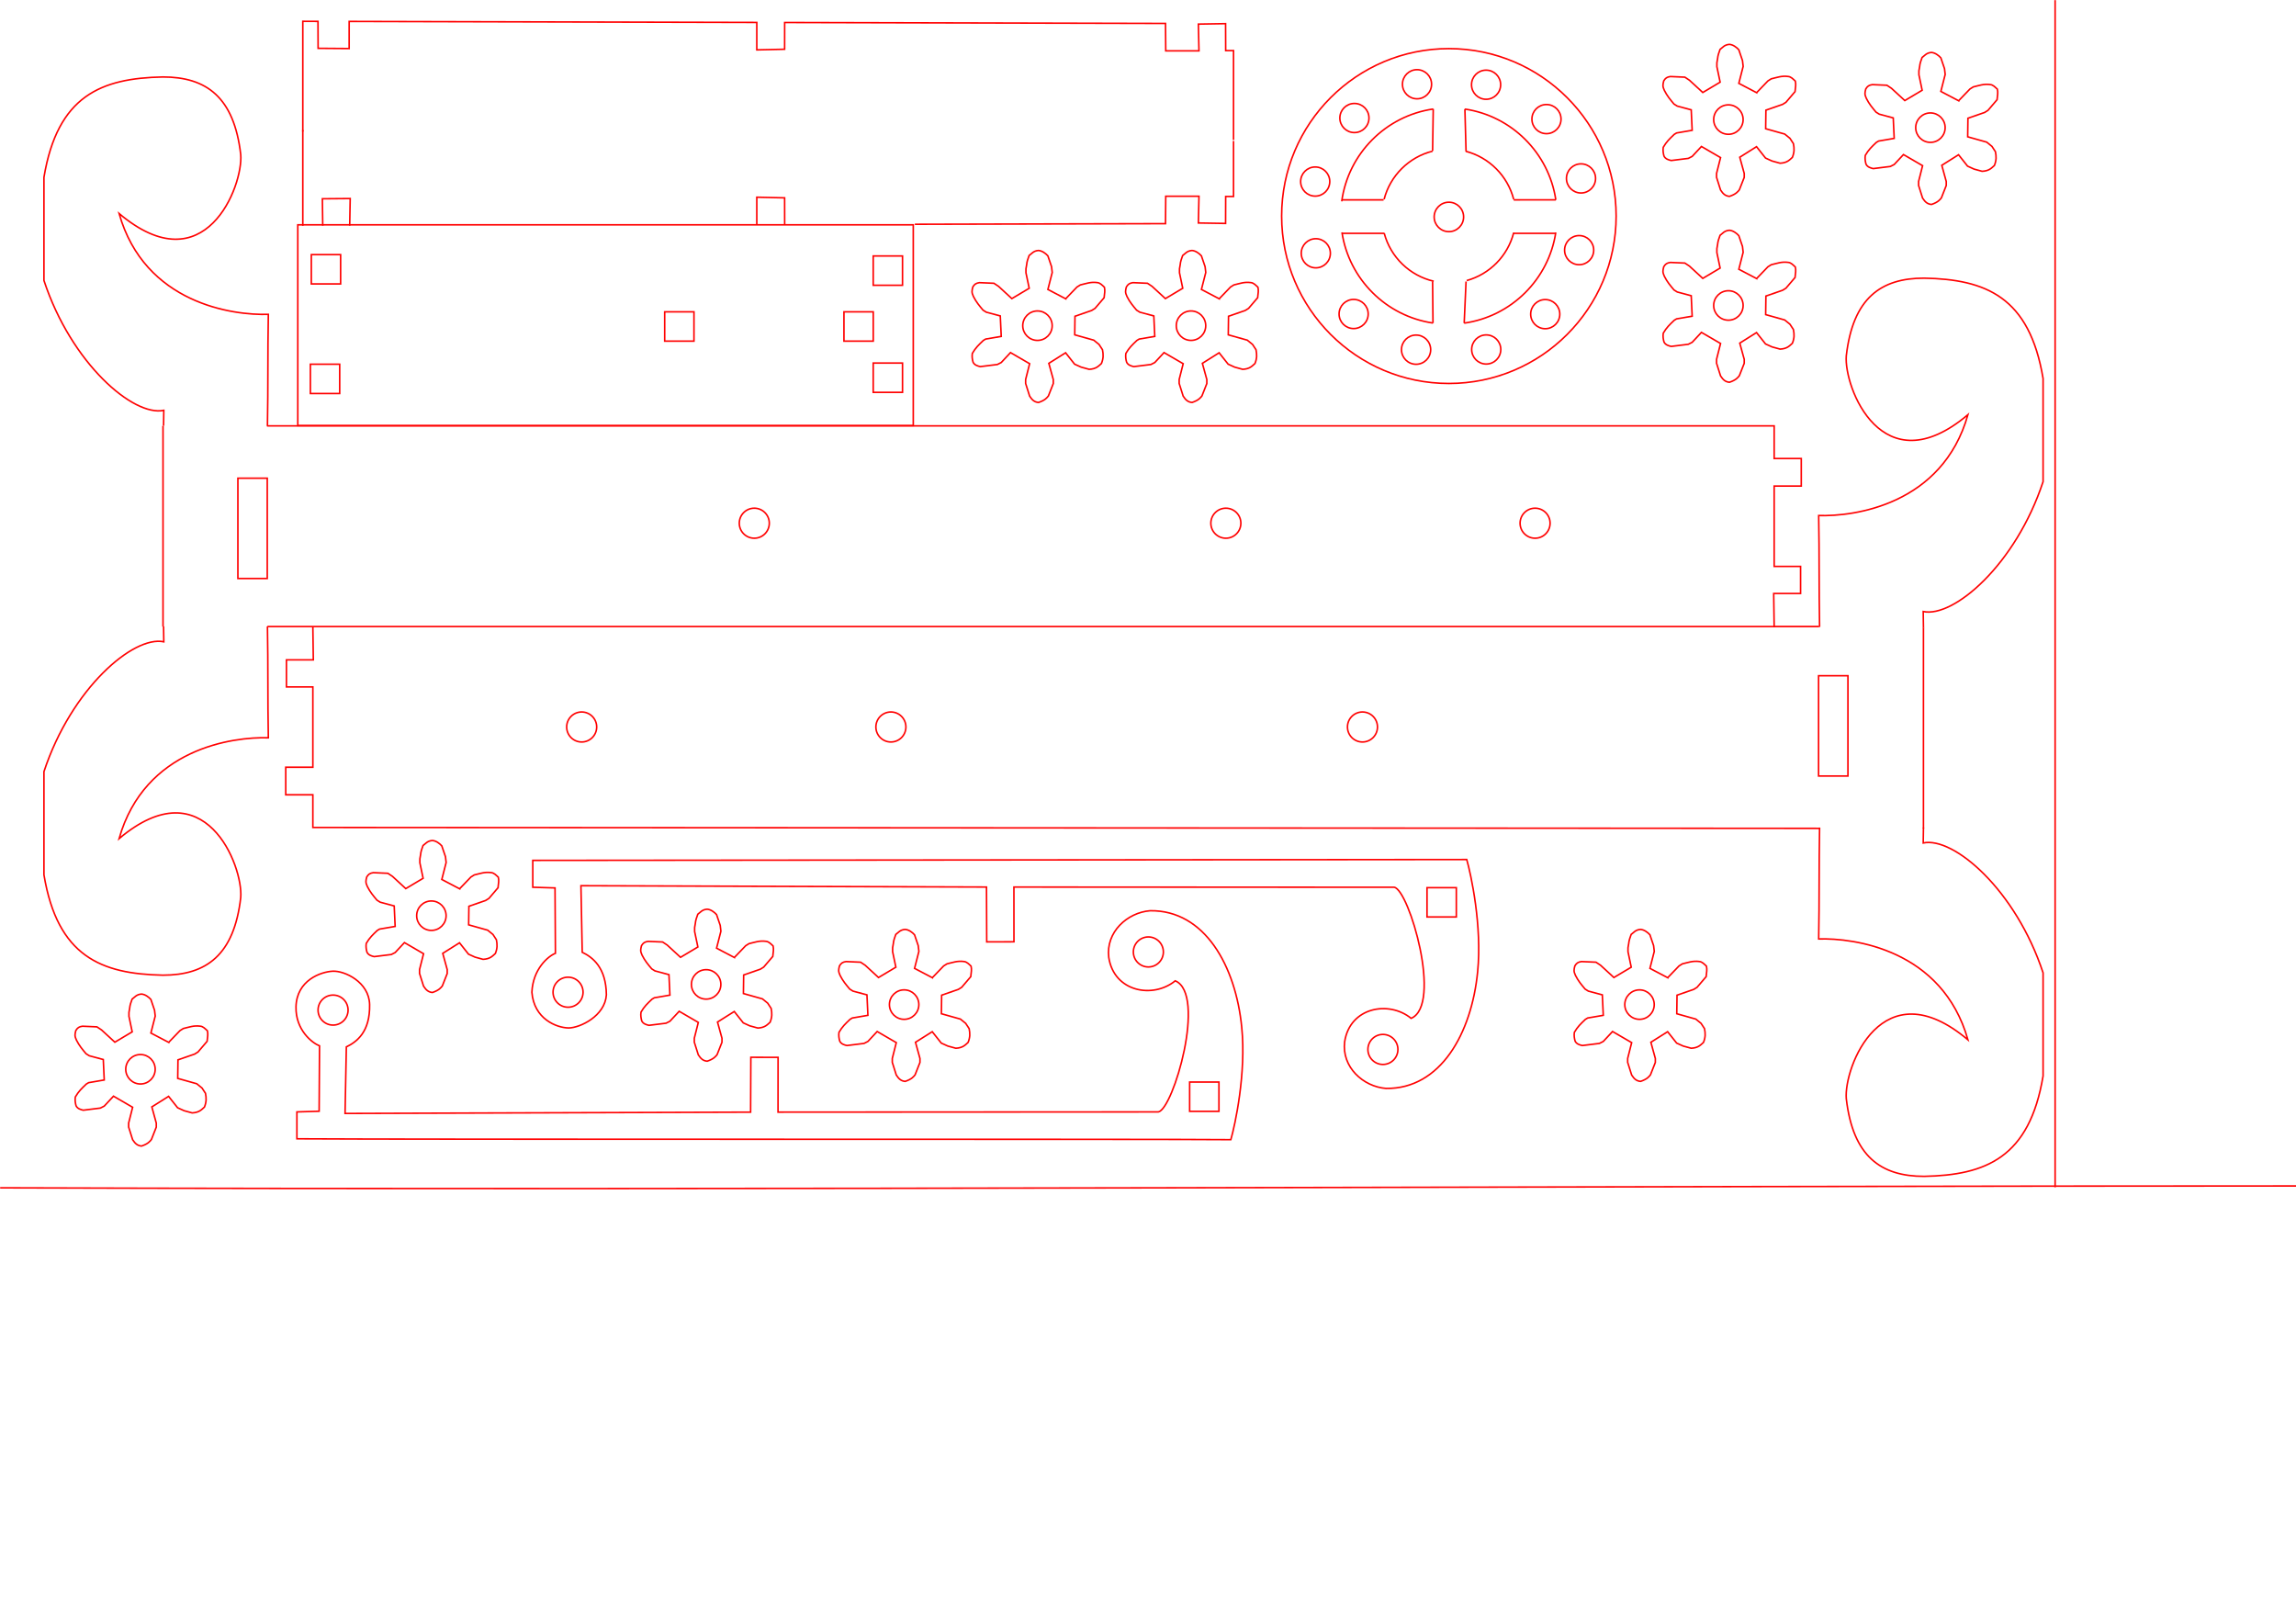 <?xml version="1.0" encoding="UTF-8" standalone="no"?>
<!-- Created with Inkscape (http://www.inkscape.org/) -->

<svg
   xmlns:dc="http://purl.org/dc/elements/1.1/"
   xmlns:cc="http://creativecommons.org/ns#"
   xmlns:rdf="http://www.w3.org/1999/02/22-rdf-syntax-ns#"
   xmlns:svg="http://www.w3.org/2000/svg"
   xmlns="http://www.w3.org/2000/svg"
   xmlns:sodipodi="http://sodipodi.sourceforge.net/DTD/sodipodi-0.dtd"
   xmlns:inkscape="http://www.inkscape.org/namespaces/inkscape"
   id="svg2"
   version="1.1"
   inkscape:version="0.91 r13725"
   xml:space="preserve"
   width="297mm"
   height="210mm"
   viewBox="0 0 1052.362 744.094"
   sodipodi:docname="Galileo_Pendulum3 Radien angepasst.svg"><defs
     id="defs6" /><sodipodi:namedview
     pagecolor="#ffffff"
     bordercolor="#666666"
     borderopacity="1"
     objecttolerance="10"
     gridtolerance="10"
     guidetolerance="10"
     inkscape:pageopacity="0"
     inkscape:pageshadow="2"
     inkscape:window-width="1366"
     inkscape:window-height="707"
     id="namedview4"
     showgrid="false"
     inkscape:zoom="0.53996695"
     inkscape:cx="454.27719"
     inkscape:cy="413.98466"
     inkscape:window-x="0"
     inkscape:window-y="0"
     inkscape:window-maximized="1"
     inkscape:current-layer="g10"
     units="mm"
     inkscape:document-units="mm" /><g
     id="g10"
     inkscape:groupmode="layer"
     inkscape:label="Galileo_Pendulum"
     transform="matrix(1.25,0,0,-1.25,0,744.094)"><g
       id="g3644"
       transform="translate(-437.45,35.832)"
       style="stroke:#ff0000;stroke-width:0.567;stroke-miterlimit:4;stroke-dasharray:none"><path
         inkscape:connector-curvature="0"
         id="path110"
         style="fill:none;stroke:#ff0000;stroke-width:0.567;stroke-linecap:butt;stroke-linejoin:miter;stroke-miterlimit:4;stroke-dasharray:none;stroke-opacity:1"
         d="m 1104.647,329.596 c -0.274,14.659 -0.053,26.184 -0.327,40.843 12.838,-0.397 45.298,3.813 54.729,36.975 -31.478,-26.526 -45.556,10.144 -44.606,21.606 2.442,21.123 12.649,28.451 28.548,28.451 22.57,-0.45 38.613,-6.814 43.61,-36.796 0,-12.606 -2e-4,-25.212 -2e-4,-37.818 -10.055,-30.472 -32.783,-49.944 -43.95,-47.613 l 0.087,-5.957"
         sodipodi:nodetypes="ccccccccc" /><path
         inkscape:connector-curvature="0"
         id="path112"
         style="fill:none;stroke:#ff0000;stroke-width:0.567;stroke-linecap:butt;stroke-linejoin:miter;stroke-miterlimit:4;stroke-dasharray:none;stroke-opacity:1"
         d="m 1142.734,329.343 0,-73.591 m -38.107,0 -552.458,0.329 0,11.976 -9.939,0 0,10.107 9.939,0 0,29.447 -9.684,0 0,9.927 9.854,0 -0.17,12.133 m 535.589,0.082 16.699,0"
         sodipodi:nodetypes="ccccccccccccccc" /><path
         inkscape:connector-curvature="0"
         id="path114"
         style="fill:none;stroke:#ff0000;stroke-width:0.567;stroke-linecap:butt;stroke-linejoin:miter;stroke-miterlimit:4;stroke-dasharray:none;stroke-opacity:1"
         d="m 1104.647,256.049 c -0.274,-14.659 -0.053,-26.184 -0.327,-40.843 12.838,0.397 45.298,-3.813 54.729,-36.975 -31.478,26.526 -45.556,-10.144 -44.606,-21.606 2.442,-21.123 12.649,-28.451 28.548,-28.451 22.57,0.45 38.613,6.814 43.61,36.796 0,12.606 -2e-4,25.212 -2e-4,37.818 -10.055,30.472 -32.783,49.945 -43.95,47.613 l 0.087,5.649" /><path
         inkscape:connector-curvature="0"
         id="path116"
         style="fill:none;stroke:#ff0000;stroke-width:0.567;stroke-linecap:butt;stroke-linejoin:miter;stroke-miterlimit:4;stroke-dasharray:none;stroke-opacity:1"
         d="m 1104.279,274.943 0,36.77 10.768,0 0,-36.77 -10.768,0 z" /><path
         inkscape:connector-curvature="0"
         id="path118"
         style="fill:none;stroke:#ff0000;stroke-width:0.567;stroke-linecap:butt;stroke-linejoin:miter;stroke-miterlimit:4;stroke-dasharray:none;stroke-opacity:1"
         d="m 645.233,292.918 c 0,3.04 2.464,5.504 5.504,5.504 3.04,0 5.504,-2.464 5.504,-5.504 0,-3.04 -2.464,-5.504 -5.504,-5.504 -3.04,0 -5.504,2.464 -5.504,5.504 z" /><path
         inkscape:connector-curvature="0"
         id="path120"
         style="fill:none;stroke:#ff0000;stroke-width:0.567;stroke-linecap:butt;stroke-linejoin:miter;stroke-miterlimit:4;stroke-dasharray:none;stroke-opacity:1"
         d="m 758.619,292.918 c 0,3.04 2.464,5.504 5.504,5.504 3.04,0 5.504,-2.464 5.504,-5.504 0,-3.04 -2.464,-5.504 -5.504,-5.504 -3.04,0 -5.504,2.464 -5.504,5.504 z" /><path
         inkscape:connector-curvature="0"
         id="path122"
         style="fill:none;stroke:#ff0000;stroke-width:0.567;stroke-linecap:butt;stroke-linejoin:miter;stroke-miterlimit:4;stroke-dasharray:none;stroke-opacity:1"
         d="m 931.532,292.918 c 0,-3.04 2.464,-5.504 5.504,-5.504 3.04,0 5.504,2.464 5.504,5.504 0,3.04 -2.464,5.504 -5.504,5.504 -3.04,0 -5.504,-2.464 -5.504,-5.504 z" /><path
         inkscape:connector-curvature="0"
         id="path124"
         style="fill:none;stroke:#ff0000;stroke-width:0.567;stroke-linecap:butt;stroke-linejoin:miter;stroke-miterlimit:4;stroke-dasharray:none;stroke-opacity:1"
         d="m 535.516,329.804 c 0.274,-14.659 0.053,-26.184 0.327,-40.843 -12.838,0.397 -45.298,-3.813 -54.729,-36.975 31.478,26.526 45.556,-10.144 44.606,-21.606 -2.442,-21.123 -12.649,-28.451 -28.548,-28.451 -22.57,0.45 -38.613,6.814 -43.61,36.796 0,12.606 2.1e-4,25.212 2.1e-4,37.818 10.055,30.472 32.783,49.945 43.95,47.613 l -0.087,5.649" /><path
         inkscape:connector-curvature="0"
         id="path126"
         style="fill:none;stroke:#ff0000;stroke-width:0.567;stroke-linecap:butt;stroke-linejoin:miter;stroke-miterlimit:4;stroke-dasharray:none;stroke-opacity:1"
         d="m 497.224,329.727 0,73.591 m 38.107,0 552.664,0 0,-11.973 9.939,0 0,-10.104 -9.939,0 0,-29.447 9.684,0 0,-9.927 -9.854,0 0.17,-12.133 -552.494,0"
         sodipodi:nodetypes="cccccccccccccc" /><path
         inkscape:connector-curvature="0"
         id="path128"
         style="fill:none;stroke:#ff0000;stroke-width:0.567;stroke-linecap:butt;stroke-linejoin:miter;stroke-miterlimit:4;stroke-dasharray:none;stroke-opacity:1"
         d="m 535.516,403.35 c 0.274,14.659 0.053,26.184 0.327,40.843 -12.838,-0.397 -45.298,3.813 -54.729,36.975 31.478,-26.526 45.556,10.144 44.606,21.606 -2.442,21.123 -12.649,28.451 -28.548,28.451 -22.57,-0.45 -38.613,-6.814 -43.61,-36.796 0,-12.606 2.1e-4,-25.212 2.1e-4,-37.818 10.055,-30.472 32.783,-49.944 43.95,-47.613 l -0.087,-5.649" /><path
         inkscape:connector-curvature="0"
         id="path130"
         style="fill:none;stroke:#ff0000;stroke-width:0.567;stroke-linecap:butt;stroke-linejoin:miter;stroke-miterlimit:4;stroke-dasharray:none;stroke-opacity:1"
         d="m 535.449,384.129 0,-36.77 -10.768,0 0,36.77 10.768,0 z" /><path
         inkscape:connector-curvature="0"
         id="path132"
         style="fill:none;stroke:#ff0000;stroke-width:0.567;stroke-linecap:butt;stroke-linejoin:miter;stroke-miterlimit:4;stroke-dasharray:none;stroke-opacity:1"
         d="m 1005.835,367.627 c 0,-3.04 -2.464,-5.504 -5.504,-5.504 -3.04,0 -5.504,2.464 -5.504,5.504 0,3.04 2.464,5.504 5.504,5.504 3.04,0 5.504,-2.464 5.504,-5.504 z" /><path
         inkscape:connector-curvature="0"
         id="path134"
         style="fill:none;stroke:#ff0000;stroke-width:0.567;stroke-linecap:butt;stroke-linejoin:miter;stroke-miterlimit:4;stroke-dasharray:none;stroke-opacity:1"
         d="m 892.449,367.627 c 0,-3.04 -2.464,-5.504 -5.504,-5.504 -3.04,0 -5.504,2.464 -5.504,5.504 0,3.04 2.464,5.504 5.504,5.504 3.04,0 5.504,-2.464 5.504,-5.504 z" /><path
         inkscape:connector-curvature="0"
         id="path136"
         style="fill:none;stroke:#ff0000;stroke-width:0.567;stroke-linecap:butt;stroke-linejoin:miter;stroke-miterlimit:4;stroke-dasharray:none;stroke-opacity:1"
         d="m 719.536,367.627 c 0,3.04 -2.464,5.504 -5.504,5.504 -3.04,0 -5.504,-2.464 -5.504,-5.504 0,-3.04 2.464,-5.504 5.504,-5.504 3.04,0 5.504,2.464 5.504,5.504 z" /><path
         inkscape:connector-curvature="0"
         id="path156"
         style="fill:none;stroke:#ff0000;stroke-width:0.567;stroke-linecap:butt;stroke-linejoin:miter;stroke-miterlimit:4;stroke-dasharray:none;stroke-opacity:1"
         d="m 889.756,507.762 0,-20.344 -2.878,-2e-4 -0.033,-9.894 -9.979,0.17 0.217,9.809 -12.18,2e-4 -0.087,-10.055 -91.923,-0.226 m -47.722,-0.117 -0.018,9.804 -10.203,0.235 4e-4,-10.064 m -149.277,-0.368 0.187,9.945 -10.202,-0.087 0.135,-9.854 m -7.312,-0.044 0,35.093" /><path
         inkscape:connector-curvature="0"
         id="path158"
         style="fill:none;stroke:#ff0000;stroke-width:0.567;stroke-linecap:butt;stroke-linejoin:miter;stroke-miterlimit:4;stroke-dasharray:none;stroke-opacity:1"
         d="m 889.756,508.154 0,32.728 -2.878,2e-4 -0.033,9.894 -9.979,-0.17 0.217,-9.809 -12.18,-2e-4 -0.087,10.055 -139.645,0.343 -0.018,-9.804 -10.203,-0.235 4e-4,10.064 -149.47,0.368 -0.006,-9.945 -11.383,0.087 -0.046,9.876 -5.564,0.022 0,-40.407" /><path
         inkscape:connector-curvature="0"
         id="path160"
         style="fill:none;stroke:#ff0000;stroke-width:0.567;stroke-linecap:butt;stroke-linejoin:miter;stroke-miterlimit:4;stroke-dasharray:none;stroke-opacity:1"
         d="m 546.644,403.431 0,73.591 225.68,0 0,-73.591 -225.68,0 z" /><path
         inkscape:connector-curvature="0"
         id="path162"
         style="fill:none;stroke:#ff0000;stroke-width:0.567;stroke-linecap:butt;stroke-linejoin:miter;stroke-miterlimit:4;stroke-dasharray:none;stroke-opacity:1"
         d="m 551.262,415.175 0,10.742 10.742,0 0,-10.742 -10.742,0 z" /><path
         inkscape:connector-curvature="0"
         id="path164"
         style="fill:none;stroke:#ff0000;stroke-width:0.567;stroke-linecap:butt;stroke-linejoin:miter;stroke-miterlimit:4;stroke-dasharray:none;stroke-opacity:1"
         d="m 551.603,455.352 0,10.742 10.742,0 0,-10.742 -10.742,0 z" /><path
         inkscape:connector-curvature="0"
         id="path166"
         style="fill:none;stroke:#ff0000;stroke-width:0.567;stroke-linecap:butt;stroke-linejoin:miter;stroke-miterlimit:4;stroke-dasharray:none;stroke-opacity:1"
         d="m 757.638,415.6 0,10.742 10.742,0 0,-10.742 -10.742,0 z" /><path
         inkscape:connector-curvature="0"
         id="path168"
         style="fill:none;stroke:#ff0000;stroke-width:0.567;stroke-linecap:butt;stroke-linejoin:miter;stroke-miterlimit:4;stroke-dasharray:none;stroke-opacity:1"
         d="m 757.638,454.86 0,10.742 10.742,0 0,-10.742 -10.742,0 z" /><path
         inkscape:connector-curvature="0"
         id="path170"
         style="fill:none;stroke:#ff0000;stroke-width:0.567;stroke-linecap:butt;stroke-linejoin:miter;stroke-miterlimit:4;stroke-dasharray:none;stroke-opacity:1"
         d="m 746.905,434.38 0,10.742 10.742,0 0,-10.742 -10.742,0 z" /><path
         inkscape:connector-curvature="0"
         id="path172"
         style="fill:none;stroke:#ff0000;stroke-width:0.567;stroke-linecap:butt;stroke-linejoin:miter;stroke-miterlimit:4;stroke-dasharray:none;stroke-opacity:1"
         d="m 681.171,434.38 0,10.742 10.742,0 0,-10.742 -10.742,0 z" /></g><g
       id="g3627"
       transform="translate(-552.301,121.171)"
       style="stroke:#ff0000;stroke-width:0.567;stroke-miterlimit:4;stroke-dasharray:none"><path
         inkscape:connector-curvature="0"
         id="path174"
         style="fill:none;stroke:#ff0000;stroke-width:0.567;stroke-linecap:butt;stroke-linejoin:miter;stroke-miterlimit:4;stroke-dasharray:none;stroke-opacity:1"
         d="m 1090.118,158.99 c 1.544,-5.386 5.688,-24.382 3.995,-41.182 l 0,0 c -2.214,-22.486 -13.569,-42.995 -33.585,-42.74 -8.404,0.653 -16.314,7.847 -15.178,17.103 1.931,12.719 16.25,15.226 24.381,8.593 11.563,4.899 -0.727,47.081 -6.199,48.062 l -139.454,0.072 0.016,-20.074 -9.982,-0.025 -0.085,20.104 -148.709,0.485 0.473,-24.4 c 3.795,-1.825 8.751,-5.553 8.858,-15.617 -0.528,-7.801 -9.679,-12.084 -13.826,-12.134 -4.469,0.069 -12.728,3.303 -13.492,13.083 0.359,8.534 5.996,13.261 8.625,14.288 l -0.143,23.967 -8.15,0.245 -6.1e-4,9.857 z"
         sodipodi:nodetypes="ccccccccccccccccccccc" /><path
         inkscape:connector-curvature="0"
         id="path176"
         style="fill:none;stroke:#ff0000;stroke-width:0.567;stroke-linecap:butt;stroke-linejoin:miter;stroke-miterlimit:4;stroke-dasharray:none;stroke-opacity:1"
         d="m 1059.381,94.867 c 3.04,0 5.504,-2.464 5.504,-5.504 0,-3.04 -2.464,-5.504 -5.504,-5.504 -3.04,0 -5.504,2.464 -5.504,5.504 0,3.04 2.464,5.504 5.504,5.504 z" /><path
         inkscape:connector-curvature="0"
         id="path178"
         style="fill:none;stroke:#ff0000;stroke-width:0.567;stroke-linecap:butt;stroke-linejoin:miter;stroke-miterlimit:4;stroke-dasharray:none;stroke-opacity:1"
         d="m 1075.557,148.67 10.742,0 0,-10.742 -10.742,0 0,10.742 z" /><path
         inkscape:connector-curvature="0"
         id="path180"
         style="fill:none;stroke:#ff0000;stroke-width:0.567;stroke-linecap:butt;stroke-linejoin:miter;stroke-miterlimit:4;stroke-dasharray:none;stroke-opacity:1"
         d="m 760.592,115.851 c 3.04,0 5.504,-2.464 5.504,-5.504 0,-3.04 -2.464,-5.504 -5.504,-5.504 -3.04,0 -5.504,2.464 -5.504,5.504 0,3.04 2.464,5.504 5.504,5.504 z" /></g><path
       style="fill:none;fill-rule:evenodd;stroke:#ff0000;stroke-width:0.567;stroke-linecap:butt;stroke-linejoin:miter;stroke-opacity:1;stroke-miterlimit:4;stroke-dasharray:none"
       d="M 0.06,159.799 C 286.409,158.891 573.382,160.491 858.694,160.491"
       id="path3531"
       inkscape:connector-curvature="0"
       sodipodi:nodetypes="cc" /><g
       id="g3633"
       transform="translate(-639.709,8.933)"
       style="stroke:#ff0000;stroke-width:0.567;stroke-miterlimit:4;stroke-dasharray:none"><path
         inkscape:connector-curvature="0"
         id="path182"
         style="fill:none;stroke:#ff0000;stroke-width:0.567;stroke-linecap:butt;stroke-linejoin:miter;stroke-miterlimit:4;stroke-dasharray:none;stroke-opacity:1"
         d="m 1095.027,209.712 c -2.214,22.486 -13.569,42.995 -33.585,42.74 -8.404,-0.653 -16.314,-7.847 -15.178,-17.103 1.931,-12.719 16.25,-15.226 24.381,-8.593 11.563,-4.899 -0.727,-47.081 -6.199,-48.062 l -139.454,-0.072 0.016,20.074 -9.982,0.025 -0.085,-20.104 -148.709,-0.485 0.473,24.4 c 3.795,1.825 8.755,5.473 8.531,15.535 -0.184,8.254 -9.191,12.424 -13.499,12.216 -4.308,-0.207 -13.275,-3.276 -13.492,-13.083 -0.189,-8.54 5.996,-13.261 8.625,-14.288 l -0.143,-23.967 -8.15,-0.245 -6.1e-4,-9.857 c 41.407,-0.302 321.837,-0.052 342.455,-0.314 1.544,5.386 5.688,24.382 3.995,41.182 z"
         sodipodi:nodetypes="cccccccccccszsccccccc" /><path
         inkscape:connector-curvature="0"
         id="path184"
         style="fill:none;stroke:#ff0000;stroke-width:0.567;stroke-linecap:butt;stroke-linejoin:miter;stroke-miterlimit:4;stroke-dasharray:none;stroke-opacity:1"
         d="m 1060.787,231.837 c 3.04,0 5.504,2.464 5.504,5.504 0,3.04 -2.464,5.504 -5.504,5.504 -3.04,0 -5.504,-2.464 -5.504,-5.504 0,-3.04 2.464,-5.504 5.504,-5.504 z" /><path
         inkscape:connector-curvature="0"
         id="path186"
         style="fill:none;stroke:#ff0000;stroke-width:0.567;stroke-linecap:butt;stroke-linejoin:miter;stroke-miterlimit:4;stroke-dasharray:none;stroke-opacity:1"
         d="m 1075.925,178.906 10.742,0 0,10.742 -10.742,0 0,-10.742 z" /><path
         inkscape:connector-curvature="0"
         id="path188"
         style="fill:none;stroke:#ff0000;stroke-width:0.567;stroke-linecap:butt;stroke-linejoin:miter;stroke-miterlimit:4;stroke-dasharray:none;stroke-opacity:1"
         d="m 761.834,210.525 c 3.04,0 5.504,2.464 5.504,5.504 0,3.04 -2.464,5.504 -5.504,5.504 -3.04,0 -5.504,-2.464 -5.504,-5.504 0,-3.04 2.464,-5.504 5.504,-5.504 z" /></g><g
       id="g3581"
       transform="translate(167.906,272.307)"
       style="stroke:#ff0000;stroke-width:0.567;stroke-miterlimit:4;stroke-dasharray:none"><path
         inkscape:connector-curvature="0"
         id="path26"
         style="fill:none;stroke:#ff0000;stroke-width:0.567;stroke-linecap:butt;stroke-linejoin:miter;stroke-miterlimit:4;stroke-dasharray:none;stroke-opacity:1"
         d="m 328.728,285.041 c 2.949,0 5.34,-2.39 5.34,-5.34 0,-2.949 -2.391,-5.34 -5.34,-5.34 -2.949,0 -5.34,2.391 -5.34,5.34 0,2.949 2.391,5.34 5.34,5.34 z" /><path
         inkscape:connector-curvature="0"
         id="path28"
         style="fill:none;stroke:#ff0000;stroke-width:0.567;stroke-linecap:butt;stroke-linejoin:miter;stroke-miterlimit:4;stroke-dasharray:none;stroke-opacity:1"
         d="m 351.679,297.422 c 2.949,0 5.34,-2.39 5.34,-5.34 0,-2.949 -2.391,-5.34 -5.34,-5.34 -2.949,0 -5.34,2.39 -5.34,5.34 0,2.949 2.391,5.34 5.34,5.34 z" /><path
         inkscape:connector-curvature="0"
         id="path30"
         style="fill:none;stroke:#ff0000;stroke-width:0.567;stroke-linecap:butt;stroke-linejoin:miter;stroke-miterlimit:4;stroke-dasharray:none;stroke-opacity:1"
         d="m 377.007,297.252 c 2.949,0 5.34,-2.39 5.34,-5.34 0,-2.949 -2.391,-5.34 -5.34,-5.34 -2.949,0 -5.34,2.391 -5.34,5.34 0,2.949 2.391,5.34 5.34,5.34 z" /><path
         inkscape:connector-curvature="0"
         id="path32"
         style="fill:none;stroke:#ff0000;stroke-width:0.567;stroke-linecap:butt;stroke-linejoin:miter;stroke-miterlimit:4;stroke-dasharray:none;stroke-opacity:1"
         d="m 399.152,284.646 c 2.949,0 5.34,-2.39 5.34,-5.34 0,-2.949 -2.391,-5.34 -5.34,-5.34 -2.949,0 -5.34,2.39 -5.34,5.34 0,2.949 2.391,5.34 5.34,5.34 z" /><path
         inkscape:connector-curvature="0"
         id="path34"
         style="fill:none;stroke:#ff0000;stroke-width:0.567;stroke-linecap:butt;stroke-linejoin:miter;stroke-miterlimit:4;stroke-dasharray:none;stroke-opacity:1"
         d="m 411.812,262.895 c 2.949,0 5.34,-2.39 5.34,-5.34 0,-2.949 -2.391,-5.34 -5.34,-5.34 -2.949,0 -5.34,2.39 -5.34,5.34 0,2.949 2.391,5.34 5.34,5.34 z" /><path
         inkscape:connector-curvature="0"
         id="path36"
         style="fill:none;stroke:#ff0000;stroke-width:0.567;stroke-linecap:butt;stroke-linejoin:miter;stroke-miterlimit:4;stroke-dasharray:none;stroke-opacity:1"
         d="m 411.131,236.599 c 2.949,0 5.34,-2.39 5.34,-5.34 0,-2.949 -2.391,-5.34 -5.34,-5.34 -2.949,0 -5.34,2.39 -5.34,5.34 0,2.949 2.391,5.34 5.34,5.34 z" /><path
         inkscape:connector-curvature="0"
         id="path38"
         style="fill:none;stroke:#ff0000;stroke-width:0.567;stroke-linecap:butt;stroke-linejoin:miter;stroke-miterlimit:4;stroke-dasharray:none;stroke-opacity:1"
         d="m 398.695,213.137 c 2.949,0 5.34,-2.39 5.34,-5.34 0,-2.949 -2.391,-5.34 -5.34,-5.34 -2.949,0 -5.34,2.39 -5.34,5.34 0,2.949 2.391,5.34 5.34,5.34 z" /><path
         inkscape:connector-curvature="0"
         id="path40"
         style="fill:none;stroke:#ff0000;stroke-width:0.567;stroke-linecap:butt;stroke-linejoin:miter;stroke-miterlimit:4;stroke-dasharray:none;stroke-opacity:1"
         d="m 377.061,200.182 c 2.949,0 5.34,-2.39 5.34,-5.34 0,-2.949 -2.391,-5.34 -5.34,-5.34 -2.949,0 -5.34,2.39 -5.34,5.34 0,2.949 2.391,5.34 5.34,5.34 z" /><path
         inkscape:connector-curvature="0"
         id="path42"
         style="fill:none;stroke:#ff0000;stroke-width:0.567;stroke-linecap:butt;stroke-linejoin:miter;stroke-miterlimit:4;stroke-dasharray:none;stroke-opacity:1"
         d="m 314.348,261.749 c 2.949,0 5.34,-2.39 5.34,-5.34 0,-2.949 -2.391,-5.34 -5.34,-5.34 -2.949,0 -5.34,2.39 -5.34,5.34 0,2.949 2.391,5.34 5.34,5.34 z" /><path
         inkscape:connector-curvature="0"
         id="path44"
         style="fill:none;stroke:#ff0000;stroke-width:0.567;stroke-linecap:butt;stroke-linejoin:miter;stroke-miterlimit:4;stroke-dasharray:none;stroke-opacity:1"
         d="m 314.572,235.453 c 2.949,0 5.34,-2.39 5.34,-5.34 0,-2.949 -2.391,-5.34 -5.34,-5.34 -2.949,0 -5.34,2.39 -5.34,5.34 0,2.949 2.391,5.34 5.34,5.34 z" /><path
         inkscape:connector-curvature="0"
         id="path46"
         style="fill:none;stroke:#ff0000;stroke-width:0.567;stroke-linecap:butt;stroke-linejoin:miter;stroke-miterlimit:4;stroke-dasharray:none;stroke-opacity:1"
         d="m 328.441,213.191 c 2.949,0 5.34,-2.39 5.34,-5.34 0,-2.949 -2.391,-5.34 -5.34,-5.34 -2.949,0 -5.34,2.39 -5.34,5.34 0,2.949 2.391,5.34 5.34,5.34 z" /><path
         inkscape:connector-curvature="0"
         id="path48"
         style="fill:none;stroke:#ff0000;stroke-width:0.567;stroke-linecap:butt;stroke-linejoin:miter;stroke-miterlimit:4;stroke-dasharray:none;stroke-opacity:1"
         d="m 351.336,200.129 c 2.957,0 5.354,-2.397 5.354,-5.354 0,-2.957 -2.397,-5.354 -5.354,-5.354 -2.957,0 -5.354,2.397 -5.354,5.354 0,2.957 2.397,5.354 5.354,5.354 z" /><path
         inkscape:connector-curvature="0"
         id="path50"
         style="fill:none;stroke:#ff0000;stroke-width:0.567;stroke-linecap:butt;stroke-linejoin:miter;stroke-miterlimit:4;stroke-dasharray:none;stroke-opacity:1"
         d="m 363.368,248.834 c 2.981,0 5.397,-2.417 5.397,-5.397 0,-2.981 -2.417,-5.397 -5.397,-5.397 -2.981,0 -5.397,2.417 -5.397,5.397 0,2.981 2.417,5.397 5.397,5.397 z" /><path
         inkscape:connector-curvature="0"
         id="path52"
         style="fill:none;stroke:#ff0000;stroke-width:0.567;stroke-linecap:butt;stroke-linejoin:miter;stroke-miterlimit:4;stroke-dasharray:none;stroke-opacity:1"
         d="m 363.368,305.144 c 33.869,0 61.326,-27.481 61.326,-61.382 0,-33.9 -27.456,-61.381 -61.326,-61.381 -33.869,0 -61.326,27.481 -61.326,61.381 0,33.9 27.456,61.382 61.326,61.382 z" /><path
         inkscape:connector-curvature="0"
         id="path54"
         style="fill:none;stroke:#ff0000;stroke-width:0.567;stroke-linecap:butt;stroke-linejoin:miter;stroke-miterlimit:4;stroke-dasharray:none;stroke-opacity:1"
         d="m 369.238,282.982 c 17.175,-2.55 30.758,-16.114 33.336,-33.28 m -0.01,-11.945 c -2.616,-17.221 -16.31,-30.804 -33.586,-33.252 m -11.443,0.031 c -17.182,2.531 -30.778,16.085 -33.373,33.246 m -0.085,11.368 c 2.374,17.473 16.129,31.328 33.553,33.852" /><path
         inkscape:connector-curvature="0"
         id="path56"
         style="fill:none;stroke:#ff0000;stroke-width:0.567;stroke-linecap:butt;stroke-linejoin:miter;stroke-miterlimit:4;stroke-dasharray:none;stroke-opacity:1"
         d="m 369.547,267.508 c 8.593,-2.23 15.357,-9.001 17.575,-17.599 m 0.007,-12.266 c -2.18,-8.488 -8.788,-15.2 -17.216,-17.528 m -12.105,-0.25 c -8.815,2.042 -15.809,8.837 -18.138,17.538 m -0.057,12.502 c 2.233,8.661 9.078,15.469 17.76,17.65" /><path
         inkscape:connector-curvature="0"
         id="path58"
         style="fill:none;stroke:#ff0000;stroke-width:0.567;stroke-linecap:butt;stroke-linejoin:miter;stroke-miterlimit:4;stroke-dasharray:none;stroke-opacity:1"
         d="m 402.513,237.427 -15.56,0 m -47.187,0 -15.549,0 m -0.063,12.265 15.271,0 m 47.698,0 15.451,0.009" /><path
         inkscape:connector-curvature="0"
         id="path60"
         style="fill:none;stroke:#ff0000;stroke-width:0.567;stroke-linecap:butt;stroke-linejoin:miter;stroke-miterlimit:4;stroke-dasharray:none;stroke-opacity:1"
         d="m 369.238,282.982 0.421,-15.526 m 0,-47.698 -0.681,-15.253 m -11.443,0.031 -0.141,15.222 m 0,47.868 0.236,15.376" /></g><g
       id="g3473"
       transform="translate(382.111,204.051)"
       style="stroke:#ff0000;stroke-width:0.567;stroke-miterlimit:4;stroke-dasharray:none"><path
         inkscape:connector-curvature="0"
         id="path270"
         style="fill:none;stroke:#ff0000;stroke-width:0.567;stroke-linecap:butt;stroke-linejoin:miter;stroke-miterlimit:4;stroke-dasharray:none;stroke-opacity:1"
         d="m 251.652,352.785 c -2.981,0 -5.397,-2.416 -5.397,-5.397 0,-2.981 2.416,-5.397 5.397,-5.397 2.981,0 5.397,2.416 5.397,5.397 0,2.981 -2.416,5.397 -5.397,5.397 z" /><path
         d="m 261.996,357.249 4.142,4.306 1.228,0.77 c 2.101,0.485 3.818,1.184 6.174,0.86 1.097,-0.082 1.811,-0.931 2.652,-1.695 0.292,-1.215 0.072,-2.173 -0.104,-3.857 l -3.334,-3.904 -1.228,-0.77 -6.119,-2.12 -0.091,-6.804 6.974,-1.956 1.935,-1.571 c 0.422,-0.646 0.843,-1.292 1.264,-1.938 0.342,-1.767 0.386,-3.108 -0.379,-5.045 -1.058,-0.952 -1.924,-2.006 -4.505,-2.137 l -2.948,0.806 -2.389,1.083 -3.306,4.175 -6.145,-3.87 1.641,-5.956 -0.005,-1.45 -1.785,-4.532 c -0.477,-0.599 -1.138,-1.577 -3.631,-2.413 -1.427,0.138 -2.301,0.83 -3.26,2.331 l -1.468,4.644 0.003,1.449 1.466,5.793 -7.014,4.073 -3.388,-3.639 c -0.475,-0.242 -0.951,-0.484 -1.426,-0.726 l -6.264,-0.777 c -0.868,0.197 -2.097,0.501 -2.645,1.612 -0.278,0.983 -0.449,2.009 -0.279,3.226 1.19,2.073 2.358,3.146 4.038,4.75 l 0.849,0.511 5.717,0.977 -0.347,7.505 -5.125,1.372 -1.192,0.75 c -1.379,1.645 -2.501,2.95 -3.539,5.021 -0.709,1.504 -0.567,2.114 -0.211,3.491 0.635,1.034 1.185,1.387 2.417,1.57 l 5.317,-0.23 1.691,-1.125 4.883,-4.496 6.361,3.787 -1.192,5.682 0.004,1.449 c 0.579,2.971 0.038,1.712 1.154,4.868 0.91,0.655 1.578,1.719 3.432,1.859 1.363,-0.118 2.619,-1.057 3.451,-1.974 l 1.348,-3.967 0.246,-2.133 -1.59,-6.214 6.523,-3.423 z"
         style="fill:none;stroke:#ff0000;stroke-width:0.567;stroke-linecap:butt;stroke-linejoin:miter;stroke-miterlimit:4;stroke-dasharray:none;stroke-opacity:1"
         id="path274"
         inkscape:connector-curvature="0" /></g><g
       id="g3473-9"
       transform="translate(382.111,135.898)"
       style="stroke:#ff0000;stroke-width:0.567;stroke-miterlimit:4;stroke-dasharray:none"><path
         inkscape:connector-curvature="0"
         id="path270-8"
         style="fill:none;stroke:#ff0000;stroke-width:0.567;stroke-linecap:butt;stroke-linejoin:miter;stroke-miterlimit:4;stroke-dasharray:none;stroke-opacity:1"
         d="m 251.652,352.785 c -2.981,0 -5.397,-2.416 -5.397,-5.397 0,-2.981 2.416,-5.397 5.397,-5.397 2.981,0 5.397,2.416 5.397,5.397 0,2.981 -2.416,5.397 -5.397,5.397 z" /><path
         d="m 261.996,357.249 4.142,4.306 1.228,0.77 c 2.101,0.485 3.818,1.184 6.174,0.86 1.097,-0.082 1.811,-0.931 2.652,-1.695 0.292,-1.215 0.072,-2.173 -0.104,-3.857 l -3.334,-3.904 -1.228,-0.77 -6.119,-2.12 -0.091,-6.804 6.974,-1.956 1.935,-1.571 c 0.422,-0.646 0.843,-1.292 1.264,-1.938 0.342,-1.767 0.386,-3.108 -0.379,-5.045 -1.058,-0.952 -1.924,-2.006 -4.505,-2.137 l -2.948,0.806 -2.389,1.083 -3.306,4.175 -6.145,-3.87 1.641,-5.956 -0.005,-1.45 -1.785,-4.532 c -0.477,-0.599 -1.138,-1.577 -3.631,-2.413 -1.427,0.138 -2.301,0.83 -3.26,2.331 l -1.468,4.644 0.003,1.449 1.466,5.793 -7.014,4.073 -3.388,-3.639 c -0.475,-0.242 -0.951,-0.484 -1.426,-0.726 l -6.264,-0.777 c -0.868,0.197 -2.097,0.501 -2.645,1.612 -0.278,0.983 -0.449,2.009 -0.279,3.226 1.19,2.073 2.358,3.146 4.038,4.75 l 0.849,0.511 5.717,0.977 -0.347,7.505 -5.125,1.372 -1.192,0.75 c -1.379,1.645 -2.501,2.95 -3.539,5.021 -0.709,1.504 -0.567,2.114 -0.211,3.491 0.635,1.034 1.185,1.387 2.417,1.57 l 5.317,-0.23 1.691,-1.125 4.883,-4.496 6.361,3.787 -1.192,5.682 0.004,1.449 c 0.579,2.971 0.038,1.712 1.154,4.868 0.91,0.655 1.578,1.719 3.432,1.859 1.363,-0.118 2.619,-1.057 3.451,-1.974 l 1.348,-3.967 0.246,-2.133 -1.59,-6.214 6.523,-3.423 z"
         style="fill:none;stroke:#ff0000;stroke-width:0.567;stroke-linecap:butt;stroke-linejoin:miter;stroke-miterlimit:4;stroke-dasharray:none;stroke-opacity:1"
         id="path274-1"
         inkscape:connector-curvature="0" /></g><g
       id="g3473-1"
       transform="translate(128.763,128.49)"
       style="stroke:#ff0000;stroke-width:0.567;stroke-miterlimit:4;stroke-dasharray:none"><path
         inkscape:connector-curvature="0"
         id="path270-4"
         style="fill:none;stroke:#ff0000;stroke-width:0.567;stroke-linecap:butt;stroke-linejoin:miter;stroke-miterlimit:4;stroke-dasharray:none;stroke-opacity:1"
         d="m 251.652,352.785 c -2.981,0 -5.397,-2.416 -5.397,-5.397 0,-2.981 2.416,-5.397 5.397,-5.397 2.981,0 5.397,2.416 5.397,5.397 0,2.981 -2.416,5.397 -5.397,5.397 z" /><path
         d="m 261.996,357.249 4.142,4.306 1.228,0.77 c 2.101,0.485 3.818,1.184 6.174,0.86 1.097,-0.082 1.811,-0.931 2.652,-1.695 0.292,-1.215 0.072,-2.173 -0.104,-3.857 l -3.334,-3.904 -1.228,-0.77 -6.119,-2.12 -0.091,-6.804 6.974,-1.956 1.935,-1.571 c 0.422,-0.646 0.843,-1.292 1.264,-1.938 0.342,-1.767 0.386,-3.108 -0.379,-5.045 -1.058,-0.952 -1.924,-2.006 -4.505,-2.137 l -2.948,0.806 -2.389,1.083 -3.306,4.175 -6.145,-3.87 1.641,-5.956 -0.005,-1.45 -1.785,-4.532 c -0.477,-0.599 -1.138,-1.577 -3.631,-2.413 -1.427,0.138 -2.301,0.83 -3.26,2.331 l -1.468,4.644 0.003,1.449 1.466,5.793 -7.014,4.073 -3.388,-3.639 c -0.475,-0.242 -0.951,-0.484 -1.426,-0.726 l -6.264,-0.777 c -0.868,0.197 -2.097,0.501 -2.645,1.612 -0.278,0.983 -0.449,2.009 -0.279,3.226 1.19,2.073 2.358,3.146 4.038,4.75 l 0.849,0.511 5.717,0.977 -0.347,7.505 -5.125,1.372 -1.192,0.75 c -1.379,1.645 -2.501,2.95 -3.539,5.021 -0.709,1.504 -0.567,2.114 -0.211,3.491 0.635,1.034 1.185,1.387 2.417,1.57 l 5.317,-0.23 1.691,-1.125 4.883,-4.496 6.361,3.787 -1.192,5.682 0.004,1.449 c 0.579,2.971 0.038,1.712 1.154,4.868 0.91,0.655 1.578,1.719 3.432,1.859 1.363,-0.118 2.619,-1.057 3.451,-1.974 l 1.348,-3.967 0.246,-2.133 -1.59,-6.214 6.523,-3.423 z"
         style="fill:none;stroke:#ff0000;stroke-width:0.567;stroke-linecap:butt;stroke-linejoin:miter;stroke-miterlimit:4;stroke-dasharray:none;stroke-opacity:1"
         id="path274-3"
         inkscape:connector-curvature="0" /></g><g
       id="g3473-6"
       transform="translate(185.062,128.49)"
       style="stroke:#ff0000;stroke-width:0.567;stroke-miterlimit:4;stroke-dasharray:none"><path
         inkscape:connector-curvature="0"
         id="path270-3"
         style="fill:none;stroke:#ff0000;stroke-width:0.567;stroke-linecap:butt;stroke-linejoin:miter;stroke-miterlimit:4;stroke-dasharray:none;stroke-opacity:1"
         d="m 251.652,352.785 c -2.981,0 -5.397,-2.416 -5.397,-5.397 0,-2.981 2.416,-5.397 5.397,-5.397 2.981,0 5.397,2.416 5.397,5.397 0,2.981 -2.416,5.397 -5.397,5.397 z" /><path
         d="m 261.996,357.249 4.142,4.306 1.228,0.77 c 2.101,0.485 3.818,1.184 6.174,0.86 1.097,-0.082 1.811,-0.931 2.652,-1.695 0.292,-1.215 0.072,-2.173 -0.104,-3.857 l -3.334,-3.904 -1.228,-0.77 -6.119,-2.12 -0.091,-6.804 6.974,-1.956 1.935,-1.571 c 0.422,-0.646 0.843,-1.292 1.264,-1.938 0.342,-1.767 0.386,-3.108 -0.379,-5.045 -1.058,-0.952 -1.924,-2.006 -4.505,-2.137 l -2.948,0.806 -2.389,1.083 -3.306,4.175 -6.145,-3.87 1.641,-5.956 -0.005,-1.45 -1.785,-4.532 c -0.477,-0.599 -1.138,-1.577 -3.631,-2.413 -1.427,0.138 -2.301,0.83 -3.26,2.331 l -1.468,4.644 0.003,1.449 1.466,5.793 -7.014,4.073 -3.388,-3.639 c -0.475,-0.242 -0.951,-0.484 -1.426,-0.726 l -6.264,-0.777 c -0.868,0.197 -2.097,0.501 -2.645,1.612 -0.278,0.983 -0.449,2.009 -0.279,3.226 1.19,2.073 2.358,3.146 4.038,4.75 l 0.849,0.511 5.717,0.977 -0.347,7.505 -5.125,1.372 -1.192,0.75 c -1.379,1.645 -2.501,2.95 -3.539,5.021 -0.709,1.504 -0.567,2.114 -0.211,3.491 0.635,1.034 1.185,1.387 2.417,1.57 l 5.317,-0.23 1.691,-1.125 4.883,-4.496 6.361,3.787 -1.192,5.682 0.004,1.449 c 0.579,2.971 0.038,1.712 1.154,4.868 0.91,0.655 1.578,1.719 3.432,1.859 1.363,-0.118 2.619,-1.057 3.451,-1.974 l 1.348,-3.967 0.246,-2.133 -1.59,-6.214 6.523,-3.423 z"
         style="fill:none;stroke:#ff0000;stroke-width:0.567;stroke-linecap:butt;stroke-linejoin:miter;stroke-miterlimit:4;stroke-dasharray:none;stroke-opacity:1"
         id="path274-7"
         inkscape:connector-curvature="0" /></g><g
       id="g3473-2"
       transform="translate(456.19,201.088)"
       style="stroke:#ff0000;stroke-width:0.567;stroke-miterlimit:4;stroke-dasharray:none"><path
         inkscape:connector-curvature="0"
         id="path270-48"
         style="fill:none;stroke:#ff0000;stroke-width:0.567;stroke-linecap:butt;stroke-linejoin:miter;stroke-miterlimit:4;stroke-dasharray:none;stroke-opacity:1"
         d="m 251.652,352.785 c -2.981,0 -5.397,-2.416 -5.397,-5.397 0,-2.981 2.416,-5.397 5.397,-5.397 2.981,0 5.397,2.416 5.397,5.397 0,2.981 -2.416,5.397 -5.397,5.397 z" /><path
         d="m 261.996,357.249 4.142,4.306 1.228,0.77 c 2.101,0.485 3.818,1.184 6.174,0.86 1.097,-0.082 1.811,-0.931 2.652,-1.695 0.292,-1.215 0.072,-2.173 -0.104,-3.857 l -3.334,-3.904 -1.228,-0.77 -6.119,-2.12 -0.091,-6.804 6.974,-1.956 1.935,-1.571 c 0.422,-0.646 0.843,-1.292 1.264,-1.938 0.342,-1.767 0.386,-3.108 -0.379,-5.045 -1.058,-0.952 -1.924,-2.006 -4.505,-2.137 l -2.948,0.806 -2.389,1.083 -3.306,4.175 -6.145,-3.87 1.641,-5.956 -0.005,-1.45 -1.785,-4.532 c -0.477,-0.599 -1.138,-1.577 -3.631,-2.413 -1.427,0.138 -2.301,0.83 -3.26,2.331 l -1.468,4.644 0.003,1.449 1.466,5.793 -7.014,4.073 -3.388,-3.639 c -0.475,-0.242 -0.951,-0.484 -1.426,-0.726 l -6.264,-0.777 c -0.868,0.197 -2.097,0.501 -2.645,1.612 -0.278,0.983 -0.449,2.009 -0.279,3.226 1.19,2.073 2.358,3.146 4.038,4.75 l 0.849,0.511 5.717,0.977 -0.347,7.505 -5.125,1.372 -1.192,0.75 c -1.379,1.645 -2.501,2.95 -3.539,5.021 -0.709,1.504 -0.567,2.114 -0.211,3.491 0.635,1.034 1.185,1.387 2.417,1.57 l 5.317,-0.23 1.691,-1.125 4.883,-4.496 6.361,3.787 -1.192,5.682 0.004,1.449 c 0.579,2.971 0.038,1.712 1.154,4.868 0.91,0.655 1.578,1.719 3.432,1.859 1.363,-0.118 2.619,-1.057 3.451,-1.974 l 1.348,-3.967 0.246,-2.133 -1.59,-6.214 6.523,-3.423 z"
         style="fill:none;stroke:#ff0000;stroke-width:0.567;stroke-linecap:butt;stroke-linejoin:miter;stroke-miterlimit:4;stroke-dasharray:none;stroke-opacity:1"
         id="path274-6"
         inkscape:connector-curvature="0" /></g><g
       id="g3473-11"
       transform="translate(-200.146,-144.119)"
       style="stroke:#ff0000;stroke-width:0.567;stroke-miterlimit:4;stroke-dasharray:none"><path
         inkscape:connector-curvature="0"
         id="path270-45"
         style="fill:none;stroke:#ff0000;stroke-width:0.567;stroke-linecap:butt;stroke-linejoin:miter;stroke-miterlimit:4;stroke-dasharray:none;stroke-opacity:1"
         d="m 251.652,352.785 c -2.981,0 -5.397,-2.416 -5.397,-5.397 0,-2.981 2.416,-5.397 5.397,-5.397 2.981,0 5.397,2.416 5.397,5.397 0,2.981 -2.416,5.397 -5.397,5.397 z" /><path
         d="m 261.996,357.249 4.142,4.306 1.228,0.77 c 2.101,0.485 3.818,1.184 6.174,0.86 1.097,-0.082 1.811,-0.931 2.652,-1.695 0.292,-1.215 0.072,-2.173 -0.104,-3.857 l -3.334,-3.904 -1.228,-0.77 -6.119,-2.12 -0.091,-6.804 6.974,-1.956 1.935,-1.571 c 0.422,-0.646 0.843,-1.292 1.264,-1.938 0.342,-1.767 0.386,-3.108 -0.379,-5.045 -1.058,-0.952 -1.924,-2.006 -4.505,-2.137 l -2.948,0.806 -2.389,1.083 -3.306,4.175 -6.145,-3.87 1.641,-5.956 -0.005,-1.45 -1.785,-4.532 c -0.477,-0.599 -1.138,-1.577 -3.631,-2.413 -1.427,0.138 -2.301,0.83 -3.26,2.331 l -1.468,4.644 0.003,1.449 1.466,5.793 -7.014,4.073 -3.388,-3.639 c -0.475,-0.242 -0.951,-0.484 -1.426,-0.726 l -6.264,-0.777 c -0.868,0.197 -2.097,0.501 -2.645,1.612 -0.278,0.983 -0.449,2.009 -0.279,3.226 1.19,2.073 2.358,3.146 4.038,4.75 l 0.849,0.511 5.717,0.977 -0.347,7.505 -5.125,1.372 -1.192,0.75 c -1.379,1.645 -2.501,2.95 -3.539,5.021 -0.709,1.504 -0.567,2.114 -0.211,3.491 0.635,1.034 1.185,1.387 2.417,1.57 l 5.317,-0.23 1.691,-1.125 4.883,-4.496 6.361,3.787 -1.192,5.682 0.004,1.449 c 0.579,2.971 0.038,1.712 1.154,4.868 0.91,0.655 1.578,1.719 3.432,1.859 1.363,-0.118 2.619,-1.057 3.451,-1.974 l 1.348,-3.967 0.246,-2.133 -1.59,-6.214 6.523,-3.423 z"
         style="fill:none;stroke:#ff0000;stroke-width:0.567;stroke-linecap:butt;stroke-linejoin:miter;stroke-miterlimit:4;stroke-dasharray:none;stroke-opacity:1"
         id="path274-39"
         inkscape:connector-curvature="0" /></g><g
       id="g3473-29"
       transform="translate(79.871,-120.414)"
       style="stroke:#ff0000;stroke-width:0.567;stroke-miterlimit:4;stroke-dasharray:none"><path
         inkscape:connector-curvature="0"
         id="path270-43"
         style="fill:none;stroke:#ff0000;stroke-width:0.567;stroke-linecap:butt;stroke-linejoin:miter;stroke-miterlimit:4;stroke-dasharray:none;stroke-opacity:1"
         d="m 251.652,352.785 c -2.981,0 -5.397,-2.416 -5.397,-5.397 0,-2.981 2.416,-5.397 5.397,-5.397 2.981,0 5.397,2.416 5.397,5.397 0,2.981 -2.416,5.397 -5.397,5.397 z" /><path
         d="m 261.996,357.249 4.142,4.306 1.228,0.77 c 2.101,0.485 3.818,1.184 6.174,0.86 1.097,-0.082 1.811,-0.931 2.652,-1.695 0.292,-1.215 0.072,-2.173 -0.104,-3.857 l -3.334,-3.904 -1.228,-0.77 -6.119,-2.12 -0.091,-6.804 6.974,-1.956 1.935,-1.571 c 0.422,-0.646 0.843,-1.292 1.264,-1.938 0.342,-1.767 0.386,-3.108 -0.379,-5.045 -1.058,-0.952 -1.924,-2.006 -4.505,-2.137 l -2.948,0.806 -2.389,1.083 -3.306,4.175 -6.145,-3.87 1.641,-5.956 -0.005,-1.45 -1.785,-4.532 c -0.477,-0.599 -1.138,-1.577 -3.631,-2.413 -1.427,0.138 -2.301,0.83 -3.26,2.331 l -1.468,4.644 0.003,1.449 1.466,5.793 -7.014,4.073 -3.388,-3.639 c -0.475,-0.242 -0.951,-0.484 -1.426,-0.726 l -6.264,-0.777 c -0.868,0.197 -2.097,0.501 -2.645,1.612 -0.278,0.983 -0.449,2.009 -0.279,3.226 1.19,2.073 2.358,3.146 4.038,4.75 l 0.849,0.511 5.717,0.977 -0.347,7.505 -5.125,1.372 -1.192,0.75 c -1.379,1.645 -2.501,2.95 -3.539,5.021 -0.709,1.504 -0.567,2.114 -0.211,3.491 0.635,1.034 1.185,1.387 2.417,1.57 l 5.317,-0.23 1.691,-1.125 4.883,-4.496 6.361,3.787 -1.192,5.682 0.004,1.449 c 0.579,2.971 0.038,1.712 1.154,4.868 0.91,0.655 1.578,1.719 3.432,1.859 1.363,-0.118 2.619,-1.057 3.451,-1.974 l 1.348,-3.967 0.246,-2.133 -1.59,-6.214 6.523,-3.423 z"
         style="fill:none;stroke:#ff0000;stroke-width:0.567;stroke-linecap:butt;stroke-linejoin:miter;stroke-miterlimit:4;stroke-dasharray:none;stroke-opacity:1"
         id="path274-0"
         inkscape:connector-curvature="0" /></g><g
       id="g3473-3"
       transform="translate(349.517,-120.414)"
       style="stroke:#ff0000;stroke-width:0.567;stroke-miterlimit:4;stroke-dasharray:none"><path
         inkscape:connector-curvature="0"
         id="path270-7"
         style="fill:none;stroke:#ff0000;stroke-width:0.567;stroke-linecap:butt;stroke-linejoin:miter;stroke-miterlimit:4;stroke-dasharray:none;stroke-opacity:1"
         d="m 251.652,352.785 c -2.981,0 -5.397,-2.416 -5.397,-5.397 0,-2.981 2.416,-5.397 5.397,-5.397 2.981,0 5.397,2.416 5.397,5.397 0,2.981 -2.416,5.397 -5.397,5.397 z" /><path
         d="m 261.996,357.249 4.142,4.306 1.228,0.77 c 2.101,0.485 3.818,1.184 6.174,0.86 1.097,-0.082 1.811,-0.931 2.652,-1.695 0.292,-1.215 0.072,-2.173 -0.104,-3.857 l -3.334,-3.904 -1.228,-0.77 -6.119,-2.12 -0.091,-6.804 6.974,-1.956 1.935,-1.571 c 0.422,-0.646 0.843,-1.292 1.264,-1.938 0.342,-1.767 0.386,-3.108 -0.379,-5.045 -1.058,-0.952 -1.924,-2.006 -4.505,-2.137 l -2.948,0.806 -2.389,1.083 -3.306,4.175 -6.145,-3.87 1.641,-5.956 -0.005,-1.45 -1.785,-4.532 c -0.477,-0.599 -1.138,-1.577 -3.631,-2.413 -1.427,0.138 -2.301,0.83 -3.26,2.331 l -1.468,4.644 0.003,1.449 1.466,5.793 -7.014,4.073 -3.388,-3.639 c -0.475,-0.242 -0.951,-0.484 -1.426,-0.726 l -6.264,-0.777 c -0.868,0.197 -2.097,0.501 -2.645,1.612 -0.278,0.983 -0.449,2.009 -0.279,3.226 1.19,2.073 2.358,3.146 4.038,4.75 l 0.849,0.511 5.717,0.977 -0.347,7.505 -5.125,1.372 -1.192,0.75 c -1.379,1.645 -2.501,2.95 -3.539,5.021 -0.709,1.504 -0.567,2.114 -0.211,3.491 0.635,1.034 1.185,1.387 2.417,1.57 l 5.317,-0.23 1.691,-1.125 4.883,-4.496 6.361,3.787 -1.192,5.682 0.004,1.449 c 0.579,2.971 0.038,1.712 1.154,4.868 0.91,0.655 1.578,1.719 3.432,1.859 1.363,-0.118 2.619,-1.057 3.451,-1.974 l 1.348,-3.967 0.246,-2.133 -1.59,-6.214 6.523,-3.423 z"
         style="fill:none;stroke:#ff0000;stroke-width:0.567;stroke-linecap:butt;stroke-linejoin:miter;stroke-miterlimit:4;stroke-dasharray:none;stroke-opacity:1"
         id="path274-78"
         inkscape:connector-curvature="0" /></g><path
       style="fill:none;fill-rule:evenodd;stroke:#ff0000;stroke-width:0.567;stroke-linecap:butt;stroke-linejoin:miter;stroke-opacity:1;stroke-miterlimit:4;stroke-dasharray:none"
       d="m 753.565,160.01 0,435.212"
       id="path4285"
       inkscape:connector-curvature="0"
       sodipodi:nodetypes="cc" /><g
       id="g3473-29-0"
       transform="translate(-93.473,-87.819)"
       style="stroke:#ff0000;stroke-width:0.567;stroke-miterlimit:4;stroke-dasharray:none"><path
         inkscape:connector-curvature="0"
         id="path270-43-9"
         style="fill:none;stroke:#ff0000;stroke-width:0.567;stroke-linecap:butt;stroke-linejoin:miter;stroke-miterlimit:4;stroke-dasharray:none;stroke-opacity:1"
         d="m 251.652,352.785 c -2.981,0 -5.397,-2.416 -5.397,-5.397 0,-2.981 2.416,-5.397 5.397,-5.397 2.981,0 5.397,2.416 5.397,5.397 0,2.981 -2.416,5.397 -5.397,5.397 z" /><path
         d="m 261.996,357.249 4.142,4.306 1.228,0.77 c 2.101,0.485 3.818,1.184 6.174,0.86 1.097,-0.082 1.811,-0.931 2.652,-1.695 0.292,-1.215 0.072,-2.173 -0.104,-3.857 l -3.334,-3.904 -1.228,-0.77 -6.119,-2.12 -0.091,-6.804 6.974,-1.956 1.935,-1.571 c 0.422,-0.646 0.843,-1.292 1.264,-1.938 0.342,-1.767 0.386,-3.108 -0.379,-5.045 -1.058,-0.952 -1.924,-2.006 -4.505,-2.137 l -2.948,0.806 -2.389,1.083 -3.306,4.175 -6.145,-3.87 1.641,-5.956 -0.005,-1.45 -1.785,-4.532 c -0.477,-0.599 -1.138,-1.577 -3.631,-2.413 -1.427,0.138 -2.301,0.83 -3.26,2.331 l -1.468,4.644 0.003,1.449 1.466,5.793 -7.014,4.073 -3.388,-3.639 c -0.475,-0.242 -0.951,-0.484 -1.426,-0.726 l -6.264,-0.777 c -0.868,0.197 -2.097,0.501 -2.645,1.612 -0.278,0.983 -0.449,2.009 -0.279,3.226 1.19,2.073 2.358,3.146 4.038,4.75 l 0.849,0.511 5.717,0.977 -0.347,7.505 -5.125,1.372 -1.192,0.75 c -1.379,1.645 -2.501,2.95 -3.539,5.021 -0.709,1.504 -0.567,2.114 -0.211,3.491 0.635,1.034 1.185,1.387 2.417,1.57 l 5.317,-0.23 1.691,-1.125 4.883,-4.496 6.361,3.787 -1.192,5.682 0.004,1.449 c 0.579,2.971 0.038,1.712 1.154,4.868 0.91,0.655 1.578,1.719 3.432,1.859 1.363,-0.118 2.619,-1.057 3.451,-1.974 l 1.348,-3.967 0.246,-2.133 -1.59,-6.214 6.523,-3.423 z"
         style="fill:none;stroke:#ff0000;stroke-width:0.567;stroke-linecap:butt;stroke-linejoin:miter;stroke-miterlimit:4;stroke-dasharray:none;stroke-opacity:1"
         id="path274-0-5"
         inkscape:connector-curvature="0" /></g><g
       id="g3473-29-08"
       transform="translate(7.274,-113.006)"
       style="stroke:#ff0000;stroke-width:0.567;stroke-miterlimit:4;stroke-dasharray:none"><path
         inkscape:connector-curvature="0"
         id="path270-43-8"
         style="fill:none;stroke:#ff0000;stroke-width:0.567;stroke-linecap:butt;stroke-linejoin:miter;stroke-miterlimit:4;stroke-dasharray:none;stroke-opacity:1"
         d="m 251.652,352.785 c -2.981,0 -5.397,-2.416 -5.397,-5.397 0,-2.981 2.416,-5.397 5.397,-5.397 2.981,0 5.397,2.416 5.397,5.397 0,2.981 -2.416,5.397 -5.397,5.397 z" /><path
         d="m 261.996,357.249 4.142,4.306 1.228,0.77 c 2.101,0.485 3.818,1.184 6.174,0.86 1.097,-0.082 1.811,-0.931 2.652,-1.695 0.292,-1.215 0.072,-2.173 -0.104,-3.857 l -3.334,-3.904 -1.228,-0.77 -6.119,-2.12 -0.091,-6.804 6.974,-1.956 1.935,-1.571 c 0.422,-0.646 0.843,-1.292 1.264,-1.938 0.342,-1.767 0.386,-3.108 -0.379,-5.045 -1.058,-0.952 -1.924,-2.006 -4.505,-2.137 l -2.948,0.806 -2.389,1.083 -3.306,4.175 -6.145,-3.87 1.641,-5.956 -0.005,-1.45 -1.785,-4.532 c -0.477,-0.599 -1.138,-1.577 -3.631,-2.413 -1.427,0.138 -2.301,0.83 -3.26,2.331 l -1.468,4.644 0.003,1.449 1.466,5.793 -7.014,4.073 -3.388,-3.639 c -0.475,-0.242 -0.951,-0.484 -1.426,-0.726 l -6.264,-0.777 c -0.868,0.197 -2.097,0.501 -2.645,1.612 -0.278,0.983 -0.449,2.009 -0.279,3.226 1.19,2.073 2.358,3.146 4.038,4.75 l 0.849,0.511 5.717,0.977 -0.347,7.505 -5.125,1.372 -1.192,0.75 c -1.379,1.645 -2.501,2.95 -3.539,5.021 -0.709,1.504 -0.567,2.114 -0.211,3.491 0.635,1.034 1.185,1.387 2.417,1.57 l 5.317,-0.23 1.691,-1.125 4.883,-4.496 6.361,3.787 -1.192,5.682 0.004,1.449 c 0.579,2.971 0.038,1.712 1.154,4.868 0.91,0.655 1.578,1.719 3.432,1.859 1.363,-0.118 2.619,-1.057 3.451,-1.974 l 1.348,-3.967 0.246,-2.133 -1.59,-6.214 6.523,-3.423 z"
         style="fill:none;stroke:#ff0000;stroke-width:0.567;stroke-linecap:butt;stroke-linejoin:miter;stroke-miterlimit:4;stroke-dasharray:none;stroke-opacity:1"
         id="path274-0-3"
         inkscape:connector-curvature="0" /></g></g></svg>